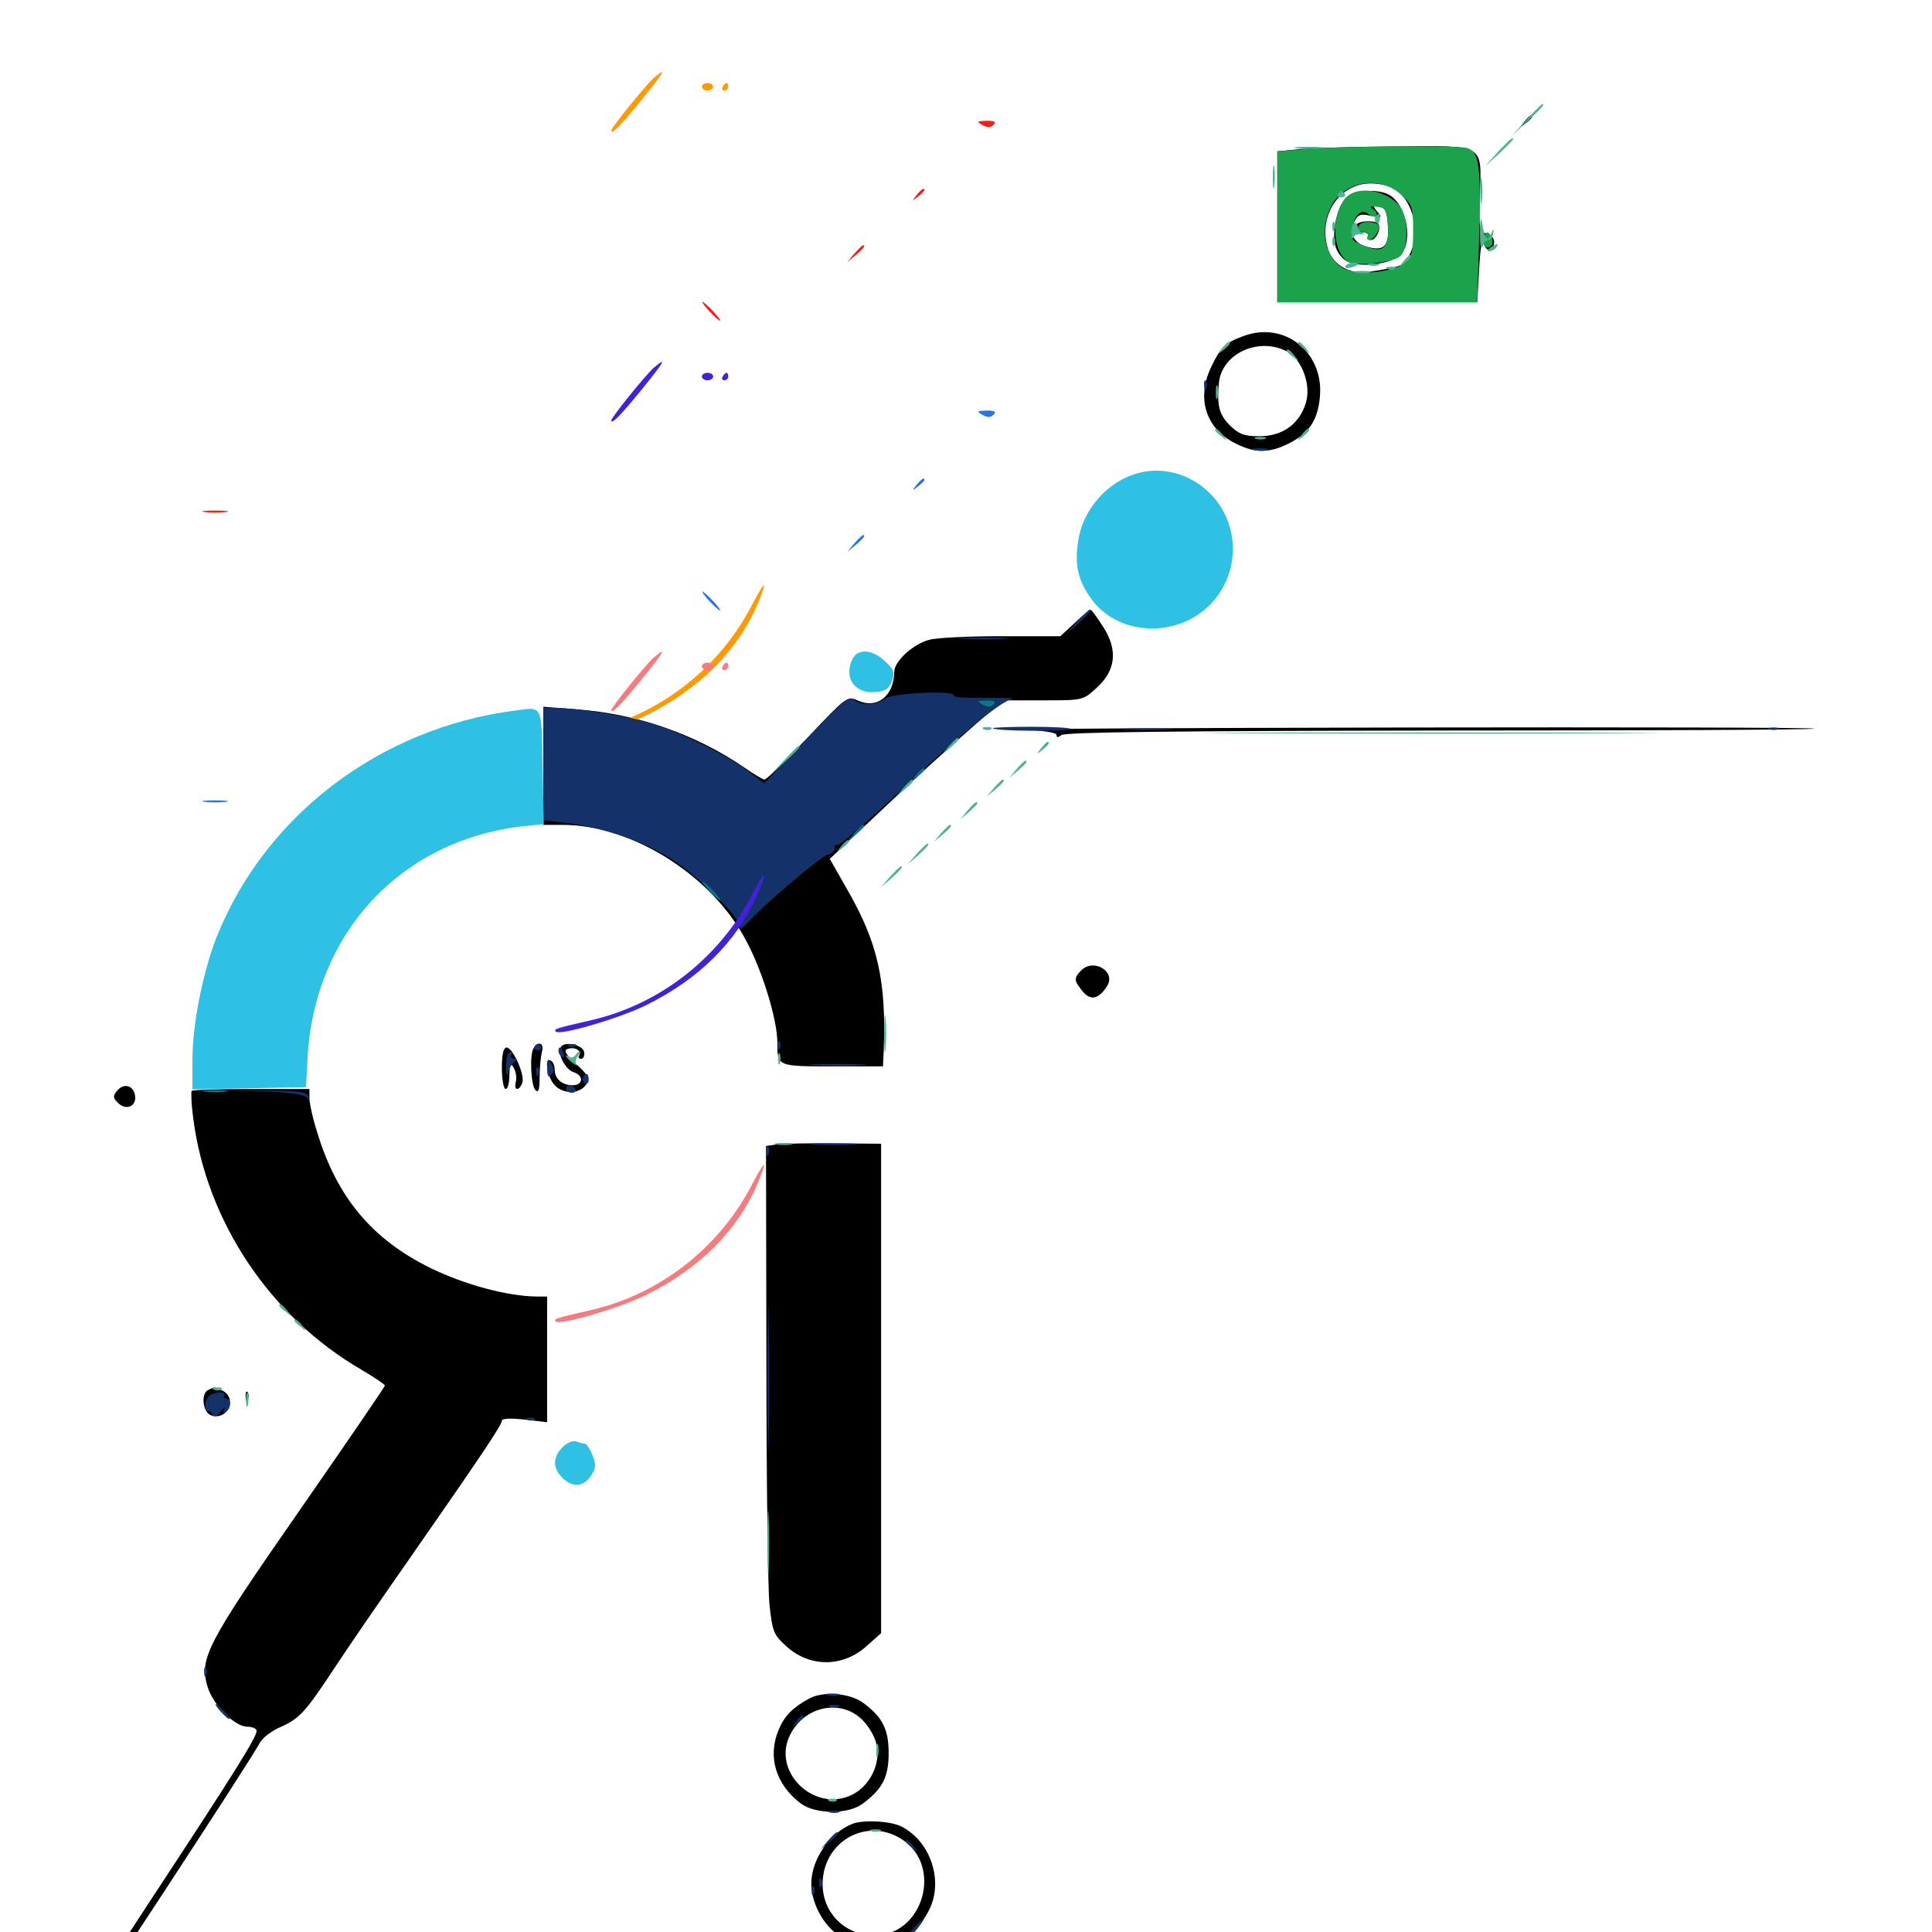 <svg xmlns="http://www.w3.org/2000/svg" viewBox="0 -1000 1000 1000">
	<path fill="#000000" d="M788.867 -936.914C786.328 -933.789 786.523 -933.594 789.648 -936.133C791.406 -937.5 792.969 -939.062 792.969 -939.453C792.969 -941.016 791.406 -940.039 788.867 -936.914ZM672.852 -922.852L661.133 -921.68V-882.617V-843.555H712.891H764.648L765.625 -861.133C766.211 -872.07 767.188 -876.953 767.969 -874.023C768.75 -871.484 770.117 -870.117 771.289 -870.898C774.805 -873.047 773.633 -878.125 769.531 -879.102C765.625 -880.078 765.43 -881.445 766.016 -899.609C766.797 -925.781 768.945 -924.609 721.875 -924.219C701.367 -924.023 679.297 -923.438 672.852 -922.852ZM722.266 -901.953C731.836 -895.312 735.352 -879.297 729.492 -867.969C726.562 -862.305 725.977 -862.109 708.203 -859.18C699.023 -857.812 690.234 -862.695 687.5 -870.703C681.836 -887.891 692.969 -905.078 709.57 -905.078C714.062 -905.078 719.922 -903.711 722.266 -901.953ZM696.484 -897.461C691.992 -892.383 689.258 -879.883 691.211 -872.656C691.992 -869.531 694.727 -865.82 697.461 -864.648C704.102 -861.133 720.703 -863.477 725.195 -868.359C731.641 -875.781 727.734 -894.336 718.945 -899.219C712.5 -902.539 700.195 -901.562 696.484 -897.461ZM718.359 -883.398C719.141 -872.656 716.406 -869.727 707.617 -872.266C700.586 -874.023 698.047 -879.492 701.172 -885.547C702.93 -889.062 704.492 -889.453 709.57 -888.281C715.234 -887.109 715.625 -887.305 712.891 -890.43C710.352 -893.555 710.547 -893.75 713.867 -893.164C716.992 -892.578 717.969 -890.43 718.359 -883.398ZM702.539 -884.18C700 -881.836 701.172 -879.688 705.273 -879.688C707.422 -879.688 708.594 -878.906 708.008 -877.734C707.422 -876.758 708.008 -875.781 709.57 -875.781C712.5 -875.781 715.234 -882.422 713.281 -884.375C711.719 -885.938 704.102 -885.742 702.539 -884.18ZM643.945 -826.172C634.18 -822.656 631.836 -820.312 627.148 -810.547C619.141 -794.336 623.828 -778.711 638.672 -770.898C649.023 -765.43 656.641 -765.234 666.797 -770.312C677.539 -775.586 682.227 -782.617 683.203 -794.922C685.156 -817.773 664.844 -833.789 643.945 -826.172ZM666.016 -818.164C674.023 -814.062 678.906 -800.391 675.781 -791.016C672.266 -780.273 663.672 -774.219 651.953 -774.219C643.945 -774.219 641.406 -775.195 636.523 -779.883C631.055 -785.352 629.883 -790.039 630.859 -801.367C632.031 -816.797 651.172 -825.781 666.016 -818.164ZM556.25 -677.539L548.828 -670.703H518.164C501.172 -670.703 484.18 -669.922 480.664 -668.75C472.266 -666.406 462.891 -657.617 462.891 -652.344C462.695 -639.648 453.906 -632.812 443.75 -637.5C438.672 -639.844 438.086 -639.453 417.969 -618.164C406.641 -606.25 396.68 -596.484 395.703 -596.484C394.922 -596.484 390.234 -599.219 385.547 -602.539C360.156 -619.922 330.078 -630.469 298.828 -632.812L281.25 -634.18V-603.516V-573.047H291.211C327.148 -573.047 368.945 -546.68 386.523 -512.5C394.922 -496.68 402.344 -471.875 402.344 -460.547C402.344 -448.047 402.148 -448.047 430.859 -448.047H457.031L457.422 -456.445C458.789 -491.992 454.297 -511.914 439.258 -538.281L429.492 -555.469L448.633 -573.438C474.414 -597.852 488.477 -610.742 505.273 -625.391L519.141 -637.5H539.844C560.547 -637.5 560.547 -637.5 567.578 -643.945C577.539 -652.93 578.711 -663.477 571.094 -675.391C567.969 -680.273 565.039 -684.375 564.453 -684.375C563.867 -684.375 560.156 -681.25 556.25 -677.539ZM527.93 -622.461C539.844 -621.875 546.875 -620.898 546.875 -619.531C546.875 -618.164 547.656 -618.164 549.414 -619.531C551.172 -621.094 609.961 -621.68 745.117 -621.875C851.367 -621.875 938.672 -622.266 939.062 -622.852C939.648 -623.438 842.969 -623.633 724.414 -623.438C605.859 -623.242 517.383 -622.656 527.93 -622.461ZM559.766 -497.852C555.664 -493.75 555.859 -492.383 560.352 -486.914C564.453 -481.836 568.75 -482.812 573.047 -489.648C577.734 -497.07 566.211 -504.102 559.766 -497.852ZM276.172 -457.422C274.023 -454.102 274.805 -438.086 277.148 -435.742C278.711 -434.18 279.297 -435.938 279.297 -442.383C279.297 -447.07 279.883 -452.93 280.469 -455.469C281.836 -459.961 278.711 -461.523 276.172 -457.422ZM290.234 -458.008C288.281 -454.883 292.578 -446.484 296.68 -445.117C302.344 -443.359 301.953 -438.281 296.289 -438.281C291.016 -438.281 287.109 -441.602 287.109 -446.289C287.109 -448.242 286.328 -450.391 285.156 -450.977C281.445 -453.32 283.203 -442.188 287.305 -438.086C291.992 -433.398 300.391 -433.789 303.516 -438.867C305.273 -441.797 304.492 -443.555 298.242 -449.219C292.773 -454.297 291.602 -456.25 293.75 -457.031C297.266 -458.398 301.172 -456.25 299.805 -453.711C299.023 -452.734 299.609 -451.953 300.781 -451.953C301.953 -451.953 302.734 -453.516 302.344 -455.469C301.758 -459.18 292.188 -461.328 290.234 -458.008ZM259.766 -447.07C259.766 -441.211 260.742 -436.328 261.719 -436.328C262.891 -436.328 263.672 -439.648 263.672 -443.75C263.867 -449.805 264.062 -450.391 265.82 -447.461C266.992 -445.508 267.578 -442.188 266.992 -440.039C265.82 -435.547 268.555 -434.961 270.312 -439.453C271.875 -443.555 265.43 -457.617 262.305 -457.812C260.547 -457.812 259.766 -454.297 259.766 -447.07ZM60.547 -435.352C58.398 -432.812 58.398 -431.641 61.133 -429.102C65.234 -425 70.703 -427.344 69.922 -432.812C69.141 -438.281 64.062 -439.648 60.547 -435.352ZM99.219 -435.352C98.828 -434.766 99.023 -428.516 100 -421.289C106.836 -367.969 139.648 -318.555 187.109 -291.016C193.75 -287.109 199.219 -283.398 199.219 -282.812C199.219 -282.227 179.297 -253.125 154.883 -217.969C106.641 -148.633 103.125 -141.602 107.422 -126.953C110.352 -117.383 121.484 -106.25 128.125 -106.25C130.664 -106.25 132.812 -105.273 132.812 -104.102C132.812 -100.781 121.875 -83.203 76.758 -14.648C53.906 20.117 35.547 49.023 36.133 49.609C36.719 50.195 37.5 50.195 37.891 49.805C41.992 45.117 129.883 -89.062 134.57 -98.047C135.938 -100.586 140.625 -104.102 145.117 -106.055C154.883 -110.352 158.008 -113.672 173.047 -136.523C179.297 -146.094 196.875 -171.68 211.914 -193.164C250 -247.852 259.766 -262.5 259.766 -264.648C259.766 -265.82 264.258 -266.016 271.484 -265.234L283.203 -263.867V-296.484V-328.906H277.93C262.305 -329.102 240.234 -335.156 222.656 -343.75C192.578 -358.594 174.414 -380.273 164.258 -413.672C161.914 -420.898 160.156 -429.102 160.156 -431.641V-436.328H130.273C113.672 -436.328 99.805 -435.938 99.219 -435.352ZM401.953 -407.617L396.484 -406.836L396.68 -296.094C396.68 -235.156 397.461 -178.32 398.242 -169.727C399.805 -155.469 400.391 -153.906 406.836 -148.047C419.141 -136.719 436.523 -136.914 448.828 -148.242L456.055 -154.688V-281.445V-408.008L431.641 -408.203C418.164 -408.398 404.883 -408.008 401.953 -407.617ZM108.008 -280.664C103.711 -279.102 104.883 -268.75 109.375 -267.383C117.773 -264.648 122.852 -275.977 115.43 -280.078C113.281 -281.055 111.328 -282.031 110.938 -281.836C110.547 -281.836 109.18 -281.25 108.008 -280.664ZM127.148 -276.953C127.148 -274.805 127.734 -274.219 128.32 -275.781C128.906 -277.148 128.711 -278.906 128.125 -279.492C127.539 -280.273 126.953 -279.102 127.148 -276.953ZM418.945 -120.898C410.352 -116.211 406.055 -111.914 403.125 -104.883C397.07 -90.82 401.562 -76.172 414.648 -66.406C422.07 -60.938 439.062 -60.742 446.484 -66.406C456.836 -74.023 459.961 -80.273 459.961 -92.578C459.961 -104.883 456.836 -111.133 446.875 -118.555C440.039 -123.633 426.367 -124.805 418.945 -120.898ZM445.117 -110.938C448.438 -108.203 452.148 -102.539 453.32 -98.438C456.641 -87.695 450.195 -74.609 439.453 -70.312C420.898 -62.891 400.781 -82.227 408.203 -100.391C414.648 -115.82 433.203 -121.094 445.117 -110.938ZM441.406 -56.055C429.688 -51.562 419.922 -37.695 419.922 -25C419.922 -13.281 428.516 0.391 438.086 3.711C439.648 4.102 437.891 10.938 432.812 24.805C423.047 51.172 422.852 51.758 426.562 47.266C428.125 45.312 432.812 35.352 436.719 25.391L443.945 7.031H451.953C456.445 7.031 461.719 6.445 463.867 6.055C466.992 5.273 470.898 9.375 484.375 27.344C493.555 39.648 501.758 49.805 502.734 50C503.711 50 503.516 48.828 502.539 47.461C490.234 31.836 470.703 4.492 470.703 3.125C470.703 2.344 472.07 0.586 473.828 -0.977C475.391 -2.344 478.711 -7.031 480.859 -11.328C488.477 -26.172 481.836 -46.68 466.797 -54.492C461.328 -57.422 447.266 -58.203 441.406 -56.055ZM466.406 -48.242C488.672 -34.375 477.734 2.734 451.562 1.758C436.914 1.172 425.781 -10.156 425.781 -24.805C425.781 -46.68 448.242 -59.57 466.406 -48.242Z"/>
	<path fill="#ff9906" d="M338.281 -959.57C333.984 -955.664 316.406 -933.984 316.406 -932.422C316.406 -930.078 320.898 -934.57 332.031 -948.242C343.945 -962.891 345.703 -965.82 338.281 -959.57ZM363.281 -955.078C363.281 -954.102 364.648 -953.125 366.211 -953.125C367.773 -953.125 369.141 -954.102 369.141 -955.078C369.141 -956.25 367.773 -957.031 366.211 -957.031C364.648 -957.031 363.281 -956.25 363.281 -955.078ZM374.023 -955.078C373.438 -954.102 373.828 -953.125 374.805 -953.125C375.977 -953.125 376.953 -954.102 376.953 -955.078C376.953 -956.25 376.562 -957.031 376.172 -957.031C375.586 -957.031 374.609 -956.25 374.023 -955.078ZM389.844 -688.086C373.047 -654.688 341.797 -630.078 305.664 -621.875C287.891 -617.773 286.328 -617.383 287.695 -616.016C289.844 -613.867 321.094 -623.047 334.766 -629.883C361.523 -643.164 381.055 -662.305 391.602 -686.133C397.461 -699.609 396.484 -700.781 389.844 -688.086Z"/>
	<path fill="#ef2218" d="M508.398 -935.352C511.133 -933.789 512.695 -933.789 514.258 -935.352C515.82 -936.914 514.844 -937.5 510.742 -937.5C505.664 -937.305 505.273 -937.109 508.398 -935.352ZM474.414 -899.023C471.875 -895.898 472.07 -895.703 475.195 -898.242C476.953 -899.609 478.516 -901.172 478.516 -901.562C478.516 -903.125 476.953 -902.148 474.414 -899.023ZM442.188 -868.75L438.477 -864.258L442.969 -867.969C447.07 -871.484 448.242 -873.047 446.68 -873.047C446.289 -873.047 444.336 -871.094 442.188 -868.75ZM367.188 -838.867C369.727 -836.133 372.266 -833.984 372.656 -833.984C373.242 -833.984 371.68 -836.133 369.141 -838.867C366.602 -841.602 364.062 -843.75 363.672 -843.75C363.086 -843.75 364.648 -841.602 367.188 -838.867ZM106.055 -734.961C102.93 -735.352 105.469 -735.742 111.328 -735.742C117.188 -735.742 119.727 -735.352 116.797 -734.961C113.672 -734.57 108.984 -734.57 106.055 -734.961Z"/>
	<path fill="#1ca14c" d="M675.781 -922.852L661.133 -921.68V-882.617V-843.555H712.891H764.648L765.625 -877.734C766.602 -914.844 765.625 -921.68 759.18 -923.438C754.102 -924.805 696.484 -924.414 675.781 -922.852ZM725 -899.414C731.055 -893.945 731.445 -892.969 731.445 -880.664C731.445 -869.531 730.859 -867.188 727.148 -864.062C720.703 -858.984 702.93 -857.227 695.703 -860.938C686.133 -866.016 682.812 -880.273 688.672 -892.578C695.117 -906.055 713.672 -909.57 725 -899.414ZM696.68 -897.656C688.086 -888.086 689.844 -866.602 699.414 -863.867C705.469 -862.305 722.07 -864.648 724.805 -867.383C728.711 -871.289 729.102 -884.57 725.781 -891.211C720.508 -900.977 703.32 -904.883 696.68 -897.656ZM718.359 -883.398C719.141 -871.484 715.82 -868.555 706.055 -872.852C699.219 -875.586 698.828 -876.172 700 -882.031C701.367 -889.258 704.883 -892.188 708.398 -889.062C709.961 -887.891 711.719 -887.5 712.305 -888.281C713.086 -889.062 712.5 -890.625 710.938 -891.602C708.594 -893.164 709.18 -893.359 712.891 -892.969C717.188 -892.383 717.773 -891.406 718.359 -883.398ZM703.125 -882.227C703.125 -880.859 704.492 -879.688 706.25 -879.688C707.812 -879.688 708.594 -878.906 708.008 -877.734C707.422 -876.758 707.617 -875.781 708.789 -875.781C709.961 -875.781 711.719 -877.539 712.891 -879.688C714.453 -882.617 714.453 -883.789 712.5 -884.375C707.617 -885.938 703.125 -884.961 703.125 -882.227ZM768.164 -875.781C767.773 -872.07 769.727 -870.703 772.07 -873.047C773.438 -874.414 771.68 -879.688 769.727 -879.688C768.945 -879.688 768.359 -877.93 768.164 -875.781Z"/>
	<path fill="#143269" d="M623.242 -800.391C623.242 -798.242 623.828 -797.656 624.414 -799.219C625 -800.586 624.805 -802.344 624.219 -802.93C623.633 -803.711 623.047 -802.539 623.242 -800.391ZM649.023 -766.992C647.07 -767.578 648.633 -767.969 652.344 -767.969C656.055 -767.969 657.617 -767.578 655.859 -766.992C653.906 -766.602 650.781 -766.602 649.023 -766.992ZM557.422 -678.125L551.758 -671.68L558.203 -677.344C564.062 -682.812 565.43 -684.375 563.867 -684.375C563.477 -684.375 560.742 -681.445 557.422 -678.125ZM498.633 -669.336C492.383 -669.727 497.07 -669.922 508.789 -669.922C520.703 -669.922 525.781 -669.727 520.117 -669.336C514.453 -668.945 504.883 -668.945 498.633 -669.336ZM458.203 -638.477C453.516 -634.961 444.922 -634.766 441.602 -638.086C439.648 -640.039 434.961 -635.938 417.383 -617.383L395.508 -594.531L387.695 -600.586C377.539 -608.398 353.906 -620.312 337.891 -625.391C325.977 -629.297 299.023 -633.594 286.719 -633.594H281.25V-604.492V-575.391L293.555 -574.023C311.719 -571.875 333.789 -564.258 347.656 -555.273C361.133 -546.68 382.812 -525.195 382.812 -520.703C382.812 -518.75 383.789 -518.945 386.328 -521.68C394.727 -531.25 425.195 -557.031 428.711 -557.812C430.859 -558.203 432.422 -559.766 432.031 -561.133C431.836 -562.5 432.227 -563.086 433.203 -562.5C433.984 -561.914 446.68 -572.656 461.133 -586.133C496.094 -618.945 517.773 -636.914 523.633 -638.086C526.172 -638.672 520.312 -638.867 510.352 -638.867C500.586 -638.672 492.969 -639.062 493.555 -640.039C495.312 -642.773 462.109 -641.406 458.203 -638.477ZM514.258 -635.352C512.695 -633.789 511.133 -633.789 508.398 -635.352C505.273 -637.109 505.664 -637.305 510.742 -637.5C514.844 -637.5 515.82 -636.914 514.258 -635.352ZM513.867 -623.047C513.477 -623.438 522.461 -623.828 534.18 -623.828C545.898 -623.828 554.883 -623.242 554.102 -622.656C552.734 -621.289 515.234 -621.484 513.867 -623.047ZM582.617 -622.461C576.367 -622.852 581.055 -623.047 592.773 -623.047C604.688 -623.047 609.766 -622.852 604.102 -622.461C598.438 -622.07 588.867 -622.07 582.617 -622.461ZM915.625 -622.461C914.258 -623.047 915.234 -623.438 917.969 -623.438C920.703 -623.438 921.68 -623.047 920.508 -622.461C919.141 -622.07 916.797 -622.07 915.625 -622.461ZM402.539 -458.594C402.539 -456.445 403.125 -455.859 403.711 -457.422C404.297 -458.789 404.102 -460.547 403.516 -461.133C402.93 -461.914 402.344 -460.742 402.539 -458.594ZM276.562 -458.203C275.977 -457.227 276.758 -456.445 278.32 -456.445C279.883 -456.445 280.664 -457.227 280.078 -458.203C279.492 -458.984 278.711 -459.766 278.32 -459.766C277.93 -459.766 277.148 -458.984 276.562 -458.203ZM294.531 -458.398C292.969 -458.984 293.555 -459.57 295.703 -459.57C297.852 -459.766 299.023 -459.18 298.242 -458.594C297.656 -458.008 295.898 -457.812 294.531 -458.398ZM289.062 -456.055C289.062 -454.883 289.844 -453.516 291.016 -452.93C292.188 -452.344 292.383 -453.125 291.797 -454.688C290.43 -458.203 289.062 -458.789 289.062 -456.055ZM263.086 -454.492C262.305 -453.906 261.914 -450.586 261.914 -447.266C262.109 -442.969 262.5 -442.383 263.086 -445.117C263.672 -447.266 265.039 -449.609 266.406 -450.391C267.969 -451.562 267.773 -451.953 266.016 -451.953C264.648 -451.953 264.062 -452.93 264.648 -453.906C266.016 -456.055 265.039 -456.445 263.086 -454.492ZM283.203 -447.266C283.203 -442.969 283.789 -441.992 285.352 -443.555C286.914 -445.117 286.914 -446.68 285.352 -449.414C283.594 -452.539 283.398 -452.148 283.203 -447.266ZM421.484 -448.633C414.648 -449.023 420.117 -449.219 433.594 -449.219C447.07 -449.219 452.539 -449.023 445.898 -448.633C439.062 -448.242 428.125 -448.242 421.484 -448.633ZM277.539 -444.922C277.539 -442.773 278.125 -442.188 278.711 -443.75C279.297 -445.117 279.102 -446.875 278.516 -447.461C277.93 -448.242 277.344 -447.07 277.539 -444.922ZM301.758 -442.383C301.172 -441.406 301.562 -440.039 302.734 -439.258C303.711 -438.672 304.688 -439.453 304.688 -441.016C304.688 -444.531 303.516 -445.117 301.758 -442.383ZM292.969 -436.328C292.969 -435.352 294.336 -434.375 296.094 -434.375C297.656 -434.375 298.438 -435.352 297.852 -436.328C297.266 -437.5 295.898 -438.281 294.727 -438.281C293.75 -438.281 292.969 -437.5 292.969 -436.328ZM138.672 -434.961C150.195 -434.57 157.812 -433.398 158.789 -431.836C159.961 -430.078 160.156 -430.273 159.57 -432.422C158.984 -434.766 155.078 -435.352 139.453 -435.547H120.117ZM421.484 -407.617C415.82 -408.008 420.312 -408.203 431.641 -408.203C442.969 -408.203 447.461 -408.008 441.992 -407.617C436.328 -407.227 426.953 -407.227 421.484 -407.617ZM396.68 -403.906C396.68 -401.758 397.266 -401.172 397.852 -402.734C398.438 -404.102 398.242 -405.859 397.656 -406.445C397.07 -407.227 396.484 -406.055 396.68 -403.906ZM397.266 -286.914C397.266 -253.711 397.656 -239.648 397.852 -256.055C398.242 -272.266 398.242 -299.609 397.852 -316.602C397.656 -333.594 397.266 -320.312 397.266 -286.914ZM109.375 -278.32C107.812 -277.734 106.445 -275.195 106.25 -272.852C106.25 -270.508 106.836 -268.945 107.617 -269.531C108.398 -269.922 109.375 -269.141 109.961 -267.969C110.547 -266.211 111.914 -266.602 114.258 -269.336C116.016 -271.484 116.797 -272.07 116.016 -270.508C115.039 -268.75 115.43 -268.164 116.797 -269.141C119.727 -270.898 119.922 -276.172 116.992 -276.172C116.016 -276.172 115.43 -276.953 116.016 -277.734C117.188 -279.688 113.477 -279.883 109.375 -278.32ZM273.047 -265.039C271.484 -265.625 272.07 -266.211 274.219 -266.211C276.367 -266.406 277.539 -265.82 276.758 -265.234C276.172 -264.648 274.414 -264.453 273.047 -265.039ZM105.664 -134.375C105.664 -132.227 106.25 -131.641 106.836 -133.203C107.422 -134.57 107.227 -136.328 106.641 -136.914C106.055 -137.695 105.469 -136.523 105.664 -134.375ZM428.32 -122.461C426.367 -123.047 427.539 -123.438 430.664 -123.438C433.984 -123.438 435.352 -123.047 434.18 -122.461C432.812 -122.07 430.078 -122.07 428.32 -122.461ZM114.258 -114.062C116.211 -111.914 118.164 -110.156 118.75 -110.156C119.336 -110.156 118.164 -111.914 116.211 -114.062C114.258 -116.211 112.305 -117.969 111.719 -117.969C111.133 -117.969 112.305 -116.211 114.258 -114.062ZM429.297 -116.602C427.93 -117.188 428.906 -117.578 431.641 -117.578C434.375 -117.578 435.352 -117.188 434.18 -116.602C432.812 -116.211 430.469 -116.211 429.297 -116.602ZM411.914 -108.789C409.375 -105.664 409.57 -105.469 412.695 -108.008C415.82 -110.547 416.797 -112.109 415.234 -112.109C414.844 -112.109 413.281 -110.547 411.914 -108.789ZM429.297 -61.914C427.93 -62.5 428.906 -62.891 431.641 -62.891C434.375 -62.891 435.352 -62.5 434.18 -61.914C432.812 -61.523 430.469 -61.523 429.297 -61.914ZM428.516 -47.266L424.805 -42.773L429.297 -46.484C433.398 -50 434.57 -51.562 433.008 -51.562C432.617 -51.562 430.664 -49.609 428.516 -47.266ZM468.75 -46.875C468.75 -46.484 470.312 -44.922 472.266 -43.555C475.195 -41.016 475.391 -41.211 472.852 -44.336C470.312 -47.461 468.75 -48.438 468.75 -46.875ZM424.023 -25C424.023 -22.852 424.609 -22.266 425.195 -23.828C425.781 -25.195 425.586 -26.953 425 -27.539C424.414 -28.32 423.828 -27.148 424.023 -25ZM420.117 -21.094C420.117 -18.945 420.703 -18.359 421.289 -19.922C421.875 -21.289 421.68 -23.047 421.094 -23.633C420.508 -24.414 419.922 -23.242 420.117 -21.094ZM472.656 -1.758C470.117 0.977 468.359 3.516 468.945 3.906C469.336 4.297 471.68 1.953 474.219 -0.977C479.883 -8.008 478.906 -8.398 472.656 -1.758ZM470.703 9.766C470.703 8.203 474.414 8.984 475.586 10.938C476.172 12.109 475.391 12.305 473.828 11.719C472.07 11.133 470.703 10.156 470.703 9.766ZM483.789 26.758C485.156 28.125 486.719 28.711 487.305 28.125C487.891 27.539 486.914 26.367 484.961 25.781C482.227 24.609 482.031 24.805 483.789 26.758Z"/>
	<path fill="#f67b7f" d="M338.281 -659.57C333.984 -655.664 316.406 -633.984 316.406 -632.422C316.406 -630.078 320.898 -634.57 332.031 -648.242C343.945 -662.891 345.703 -665.82 338.281 -659.57ZM363.281 -655.078C363.281 -654.102 364.648 -653.125 366.211 -653.125C367.773 -653.125 369.141 -654.102 369.141 -655.078C369.141 -656.25 367.773 -657.031 366.211 -657.031C364.648 -657.031 363.281 -656.25 363.281 -655.078ZM374.023 -655.078C373.438 -654.102 373.828 -653.125 374.805 -653.125C375.977 -653.125 376.953 -654.102 376.953 -655.078C376.953 -656.25 376.562 -657.031 376.172 -657.031C375.586 -657.031 374.609 -656.25 374.023 -655.078ZM389.844 -388.086C373.047 -354.688 341.797 -330.078 305.664 -321.875C287.891 -317.773 286.328 -317.383 287.695 -316.016C289.844 -313.867 321.094 -323.047 334.766 -329.883C361.523 -343.164 381.055 -362.305 391.602 -386.133C397.461 -399.609 396.484 -400.781 389.844 -388.086Z"/>
	<path fill="#0b7889" d="M508.398 -635.352C511.133 -633.789 512.695 -633.789 514.258 -635.352C515.82 -636.914 514.844 -637.5 510.742 -637.5C505.664 -637.305 505.273 -637.109 508.398 -635.352ZM474.414 -599.023C471.875 -595.898 472.07 -595.703 475.195 -598.242C476.953 -599.609 478.516 -601.172 478.516 -601.562C478.516 -603.125 476.953 -602.148 474.414 -599.023ZM442.188 -568.75L438.477 -564.258L442.969 -567.969C447.07 -571.484 448.242 -573.047 446.68 -573.047C446.289 -573.047 444.336 -571.094 442.188 -568.75ZM367.188 -538.867C369.727 -536.133 372.266 -533.984 372.656 -533.984C373.242 -533.984 371.68 -536.133 369.141 -538.867C366.602 -541.602 364.062 -543.75 363.672 -543.75C363.086 -543.75 364.648 -541.602 367.188 -538.867ZM106.055 -434.961C102.93 -435.352 105.469 -435.742 111.328 -435.742C117.188 -435.742 119.727 -435.352 116.797 -434.961C113.672 -434.57 108.984 -434.57 106.055 -434.961Z"/>
	<path fill="#4fb38f" d="M790.039 -937.891L782.227 -929.492L790.625 -937.305C798.242 -944.336 799.805 -946.094 798.242 -946.094C797.852 -946.094 794.141 -942.383 790.039 -937.891ZM775.195 -921.289L768.555 -913.867L775.977 -920.508C779.883 -924.219 783.203 -927.539 783.203 -927.93C783.203 -929.492 781.641 -927.93 775.195 -921.289ZM671.484 -923.242C667.969 -923.633 670.703 -924.023 677.734 -924.023C684.766 -924.023 687.5 -923.633 684.18 -923.242C680.664 -922.852 674.805 -922.852 671.484 -923.242ZM658.789 -908.008C658.789 -902.734 659.18 -900.586 659.57 -903.711C659.961 -906.641 659.961 -910.938 659.57 -913.477C659.18 -915.82 658.789 -913.477 658.789 -908.008ZM766.211 -901.172C766.211 -895.312 766.602 -892.773 766.992 -895.898C767.383 -898.828 767.383 -903.516 766.992 -906.641C766.602 -909.57 766.211 -907.031 766.211 -901.172ZM692.578 -899.609C691.992 -898.633 692.773 -897.852 694.336 -897.852C695.898 -897.852 696.68 -898.633 696.094 -899.609C695.508 -900.391 694.727 -901.172 694.336 -901.172C693.945 -901.172 693.164 -900.391 692.578 -899.609ZM711.914 -887.695C711.328 -886.719 711.523 -885.352 712.5 -884.766C713.477 -884.18 714.258 -884.961 714.258 -886.523C714.258 -889.844 713.672 -890.234 711.914 -887.695ZM766.016 -879.688C766.016 -873.438 766.406 -870.508 767.383 -872.461C768.164 -874.414 769.531 -875.977 770.508 -875.781C771.68 -875.781 772.656 -877.148 772.852 -879.102C773.242 -882.031 773.047 -882.031 771.68 -878.711C769.727 -874.414 768.555 -876.172 766.992 -885.547C766.602 -888.281 766.016 -885.547 766.016 -879.688ZM689.648 -882.422C689.648 -880.273 690.234 -879.688 690.82 -881.25C691.406 -882.617 691.211 -884.375 690.625 -884.961C690.039 -885.742 689.453 -884.57 689.648 -882.422ZM700.781 -884.375C699.805 -883.594 699.219 -881.055 699.414 -878.906C699.414 -876.562 700 -875.781 700.391 -876.953C700.977 -878.32 702.93 -879.102 704.688 -878.711C706.445 -878.516 707.031 -878.711 705.664 -879.102C704.492 -879.492 703.125 -881.25 702.734 -883.008C702.344 -884.57 701.562 -885.156 700.781 -884.375ZM689.648 -874.609C689.648 -872.461 690.234 -871.875 690.82 -873.438C691.406 -874.805 691.211 -876.562 690.625 -877.148C690.039 -877.93 689.453 -876.758 689.648 -874.609ZM771.484 -871.875C769.727 -870.703 769.531 -869.922 770.898 -869.922C772.07 -869.922 773.828 -870.898 774.414 -871.875C775.977 -874.219 775.195 -874.219 771.484 -871.875ZM726.367 -864.648C723.828 -861.523 724.023 -861.328 727.148 -863.867C730.273 -866.406 731.25 -867.969 729.688 -867.969C729.297 -867.969 727.734 -866.406 726.367 -864.648ZM696.484 -862.305C695.703 -861.328 697.07 -860.938 699.219 -861.523C703.711 -862.695 704.297 -864.062 700.391 -864.062C698.828 -864.062 697.07 -863.281 696.484 -862.305ZM708.594 -862.695C707.227 -863.281 708.203 -863.672 710.938 -863.672C713.672 -863.672 714.648 -863.281 713.477 -862.695C712.109 -862.305 709.766 -862.305 708.594 -862.695ZM718.359 -860.742C716.797 -861.328 717.383 -861.914 719.531 -861.914C721.68 -862.109 722.852 -861.523 722.07 -860.938C721.484 -860.352 719.727 -860.156 718.359 -860.742ZM701.758 -858.789C699.805 -859.375 701.367 -859.766 705.078 -859.766C708.789 -859.766 710.352 -859.375 708.594 -858.789C706.641 -858.398 703.516 -858.398 701.758 -858.789ZM632.617 -819.727C630.078 -816.602 630.273 -816.406 633.398 -818.945C636.523 -821.484 637.5 -823.047 635.938 -823.047C635.547 -823.047 633.984 -821.484 632.617 -819.727ZM671.875 -822.266C671.875 -821.875 673.438 -820.312 675.391 -818.945C678.32 -816.406 678.516 -816.602 675.977 -819.727C673.438 -822.852 671.875 -823.828 671.875 -822.266ZM666.016 -818.359C666.016 -817.969 667.578 -816.406 669.531 -815.039C672.461 -812.5 672.656 -812.695 670.117 -815.82C667.578 -818.945 666.016 -819.922 666.016 -818.359ZM629.297 -796.68C629.297 -793.555 629.688 -792.383 630.273 -794.336C630.664 -796.094 630.664 -798.828 630.273 -800.195C629.688 -801.367 629.297 -800 629.297 -796.68ZM628.906 -777.344C628.906 -776.953 630.469 -775.391 632.422 -774.023C635.352 -771.484 635.547 -771.68 633.008 -774.805C630.469 -777.93 628.906 -778.906 628.906 -777.344ZM673.633 -774.805C671.094 -771.68 671.289 -771.484 674.414 -774.023C677.539 -776.562 678.516 -778.125 676.953 -778.125C676.562 -778.125 675 -776.562 673.633 -774.805ZM650 -772.852C648.633 -773.438 649.609 -773.828 652.344 -773.828C655.078 -773.828 656.055 -773.438 654.883 -772.852C653.516 -772.461 651.172 -772.461 650 -772.852ZM509.375 -622.461C507.812 -623.047 508.398 -623.633 510.547 -623.633C512.695 -623.828 513.867 -623.242 513.086 -622.656C512.5 -622.07 510.742 -621.875 509.375 -622.461ZM644.922 -620.508C592.578 -620.703 635.938 -620.898 741.211 -620.898C846.484 -620.898 889.258 -620.703 836.328 -620.508C783.203 -620.117 697.07 -620.117 644.922 -620.508ZM491.016 -613.672L487.305 -609.18L491.797 -612.891C495.898 -616.406 497.07 -617.969 495.508 -617.969C495.117 -617.969 493.164 -616.016 491.016 -613.672ZM538.867 -612.695C536.328 -609.57 536.523 -609.375 539.648 -611.914C542.773 -614.453 543.75 -616.016 542.188 -616.016C541.797 -616.016 540.234 -614.453 538.867 -612.695ZM405.273 -605.859L397.461 -597.461L405.859 -605.273C413.477 -612.305 415.039 -614.062 413.477 -614.062C413.086 -614.062 409.375 -610.352 405.273 -605.859ZM526.172 -601.953L522.461 -597.461L526.953 -601.172C531.055 -604.688 532.227 -606.25 530.664 -606.25C530.273 -606.25 528.32 -604.297 526.172 -601.953ZM467.578 -592.188L463.867 -587.695L468.359 -591.406C472.461 -594.922 473.633 -596.484 472.07 -596.484C471.68 -596.484 469.727 -594.531 467.578 -592.188ZM514.453 -592.188L510.742 -587.695L515.234 -591.406C519.336 -594.922 520.508 -596.484 518.945 -596.484C518.555 -596.484 516.602 -594.531 514.453 -592.188ZM500.781 -580.469L497.07 -575.977L501.562 -579.688C503.906 -581.836 505.859 -583.789 505.859 -584.18C505.859 -585.742 504.297 -584.57 500.781 -580.469ZM487.109 -568.75L483.398 -564.258L487.891 -567.969C491.992 -571.484 493.164 -573.047 491.602 -573.047C491.211 -573.047 489.258 -571.094 487.109 -568.75ZM435.352 -561.914C432.812 -558.789 433.008 -558.594 436.133 -561.133C437.891 -562.5 439.453 -564.062 439.453 -564.453C439.453 -566.016 437.891 -565.039 435.352 -561.914ZM474.414 -558.008L469.727 -552.539L475.195 -557.227C480.078 -561.719 481.445 -563.281 479.883 -563.281C479.492 -563.281 477.148 -560.938 474.414 -558.008ZM460.742 -546.289L456.055 -540.82L461.523 -545.508C466.406 -550 467.773 -551.562 466.211 -551.562C465.82 -551.562 463.477 -549.219 460.742 -546.289ZM457.617 -464.648C457.617 -456.055 458.008 -452.734 458.398 -457.422C458.789 -461.914 458.789 -468.945 458.398 -473.047C458.008 -476.953 457.617 -473.242 457.617 -464.648ZM297.852 -453.906C297.07 -452.734 295.703 -452.344 294.727 -452.93C291.602 -454.883 292.773 -452.539 296.484 -449.805C298.242 -448.438 299.219 -448.047 298.438 -448.828C297.656 -449.805 297.852 -451.758 299.023 -453.32C300.195 -454.688 300.781 -455.859 300.195 -455.859C299.609 -455.859 298.438 -454.883 297.852 -453.906ZM402.734 -451.953C402.734 -449.219 403.125 -448.242 403.711 -449.609C404.102 -450.781 404.102 -453.125 403.711 -454.492C403.125 -455.664 402.734 -454.688 402.734 -451.953ZM401.953 -407.617C399.414 -408.008 400.977 -408.398 405.273 -408.398C409.57 -408.594 411.523 -408.203 409.766 -407.617C407.812 -407.227 404.297 -407.227 401.953 -407.617ZM144.531 -324.219C144.531 -323.828 146.094 -322.266 148.047 -320.898C150.977 -318.359 151.172 -318.555 148.633 -321.68C146.094 -324.805 144.531 -325.781 144.531 -324.219ZM152.344 -316.406C152.344 -316.016 153.906 -314.453 155.859 -313.086C158.789 -310.547 158.984 -310.742 156.445 -313.867C153.906 -316.992 152.344 -317.969 152.344 -316.406ZM110.938 -280.664C109.375 -281.25 109.961 -281.836 112.109 -281.836C114.258 -282.031 115.43 -281.445 114.648 -280.859C114.062 -280.273 112.305 -280.078 110.938 -280.664ZM127.344 -275.195C127.344 -272.07 127.734 -270.898 128.32 -272.852C128.711 -274.609 128.711 -277.344 128.32 -278.711C127.734 -279.883 127.344 -278.516 127.344 -275.195ZM397.266 -200.977C397.266 -185.938 397.656 -180.078 397.852 -187.891C398.242 -195.703 398.242 -208.008 397.852 -215.234C397.461 -222.461 397.266 -216.016 397.266 -200.977ZM453.516 -93.555C453.516 -90.43 453.906 -89.258 454.492 -91.211C454.883 -92.969 454.883 -95.703 454.492 -97.07C453.906 -98.242 453.516 -96.875 453.516 -93.555ZM429.297 -67.773C427.734 -68.359 428.32 -68.945 430.469 -68.945C432.617 -69.141 433.789 -68.555 433.008 -67.969C432.422 -67.383 430.664 -67.188 429.297 -67.773ZM450.781 -52.148C449.414 -52.734 450.391 -53.125 453.125 -53.125C455.859 -53.125 456.836 -52.734 455.664 -52.148C454.297 -51.758 451.953 -51.758 450.781 -52.148Z"/>
	<path fill="#4322d5" d="M338.281 -809.57C333.984 -805.664 316.406 -783.984 316.406 -782.422C316.406 -780.078 320.898 -784.57 332.031 -798.242C343.945 -812.891 345.703 -815.82 338.281 -809.57ZM363.281 -805.078C363.281 -804.102 364.648 -803.125 366.211 -803.125C367.773 -803.125 369.141 -804.102 369.141 -805.078C369.141 -806.25 367.773 -807.031 366.211 -807.031C364.648 -807.031 363.281 -806.25 363.281 -805.078ZM374.023 -805.078C373.438 -804.102 373.828 -803.125 374.805 -803.125C375.977 -803.125 376.953 -804.102 376.953 -805.078C376.953 -806.25 376.562 -807.031 376.172 -807.031C375.586 -807.031 374.609 -806.25 374.023 -805.078ZM389.844 -538.086C373.047 -504.688 341.797 -480.078 305.664 -471.875C287.891 -467.773 286.328 -467.383 287.695 -466.016C289.844 -463.867 321.094 -473.047 334.766 -479.883C361.523 -493.164 381.055 -512.305 391.602 -536.133C397.461 -549.609 396.484 -550.781 389.844 -538.086Z"/>
	<path fill="#2677d9" d="M508.398 -785.352C511.133 -783.789 512.695 -783.789 514.258 -785.352C515.82 -786.914 514.844 -787.5 510.742 -787.5C505.664 -787.305 505.273 -787.109 508.398 -785.352ZM474.414 -749.023C471.875 -745.898 472.07 -745.703 475.195 -748.242C476.953 -749.609 478.516 -751.172 478.516 -751.562C478.516 -753.125 476.953 -752.148 474.414 -749.023ZM442.188 -718.75L438.477 -714.258L442.969 -717.969C447.07 -721.484 448.242 -723.047 446.68 -723.047C446.289 -723.047 444.336 -721.094 442.188 -718.75ZM367.188 -688.867C369.727 -686.133 372.266 -683.984 372.656 -683.984C373.242 -683.984 371.68 -686.133 369.141 -688.867C366.602 -691.602 364.062 -693.75 363.672 -693.75C363.086 -693.75 364.648 -691.602 367.188 -688.867ZM106.055 -584.961C102.93 -585.352 105.469 -585.742 111.328 -585.742C117.188 -585.742 119.727 -585.352 116.797 -584.961C113.672 -584.57 108.984 -584.57 106.055 -584.961Z"/>
	<path fill="#30c0e3" d="M583.008 -752.93C570.898 -747.461 561.328 -735.547 558.594 -722.852C555.859 -709.18 557.422 -700.195 564.844 -690.039C579.492 -669.727 612.109 -669.531 628.711 -689.648C642.383 -706.25 641.016 -730.664 625.586 -745.312C613.867 -756.445 597.266 -759.57 583.008 -752.93ZM441.406 -659.18C436.328 -649.414 442.383 -640.625 453.32 -641.797C458.398 -642.188 460.352 -643.555 461.719 -647.656C463.281 -651.953 462.695 -653.516 458.008 -657.812C451.562 -663.867 444.336 -664.453 441.406 -659.18ZM266.602 -632.227C196.875 -623.242 137.5 -578.125 112.305 -515.43C105.078 -497.266 99.609 -469.922 99.609 -451.367V-436.133L128.906 -436.719L158.398 -437.305L159.18 -452.344C162.695 -516.797 207.227 -564.844 270.117 -572.266L281.445 -573.438L280.859 -603.125C280.273 -635.742 281.055 -634.18 266.602 -632.227ZM291.211 -250.977C286.133 -245.898 285.938 -240.234 291.016 -235.156C296.289 -229.883 301.953 -230.273 305.859 -236.133C308.594 -240.234 308.594 -241.992 306.641 -246.875C305.273 -250.195 303.516 -252.734 302.734 -252.734C301.758 -252.734 299.805 -253.32 298.242 -253.906C296.484 -254.492 293.359 -253.125 291.211 -250.977Z"/>
</svg>